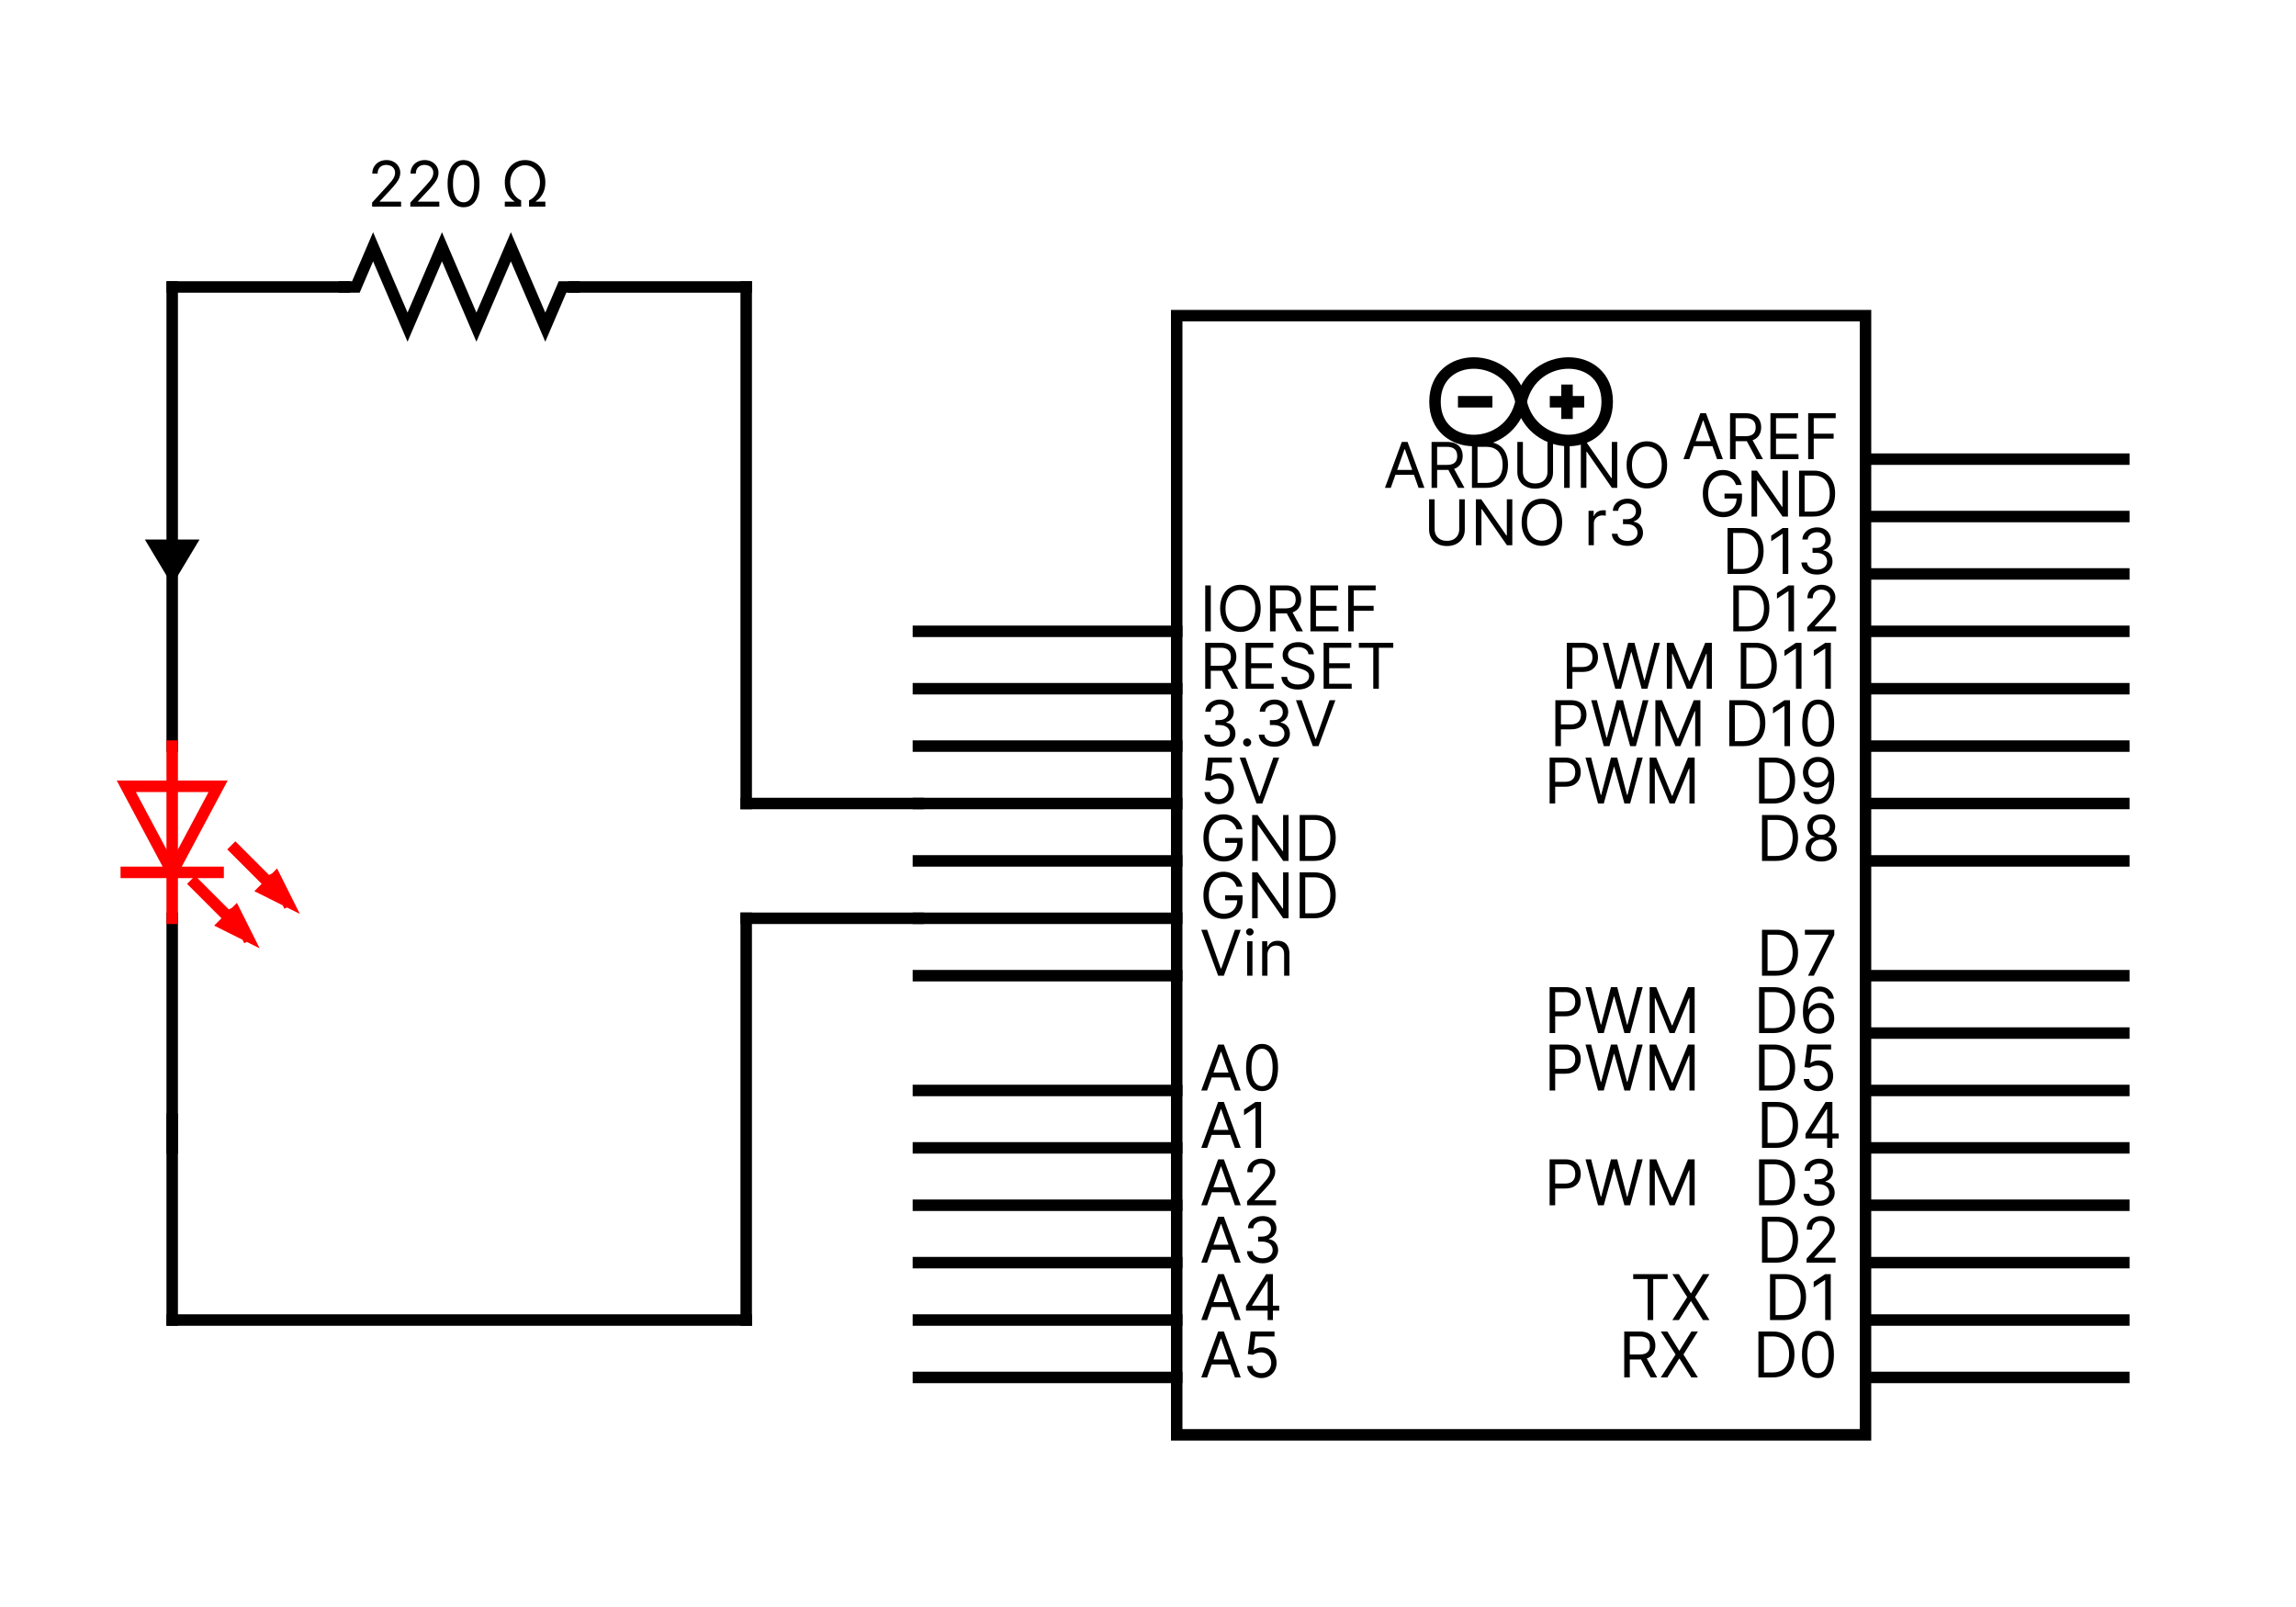 <svg width="400" height="280" viewBox="0 0 400 280" fill="none" xmlns="http://www.w3.org/2000/svg">
<g clip-path="url(#clip0_2_3)">
<path d="M30 200V195" stroke="black" stroke-width="2" stroke-linecap="square"/>
<path d="M30 95H33L30 100L27 95H30Z" fill="black" stroke="black" stroke-width="2" stroke-linecap="square"/>
<path d="M130 140H160" stroke="black" stroke-width="2" stroke-linecap="square"/>
<path d="M130 50V140" stroke="black" stroke-width="2" stroke-linecap="square"/>
<path d="M30 50V130" stroke="black" stroke-width="2" stroke-linecap="square"/>
<path d="M30 160V230" stroke="black" stroke-width="2" stroke-linecap="square"/>
<path d="M30 230H130" stroke="black" stroke-width="2" stroke-linecap="square"/>
<path d="M130 160V230" stroke="black" stroke-width="2" stroke-linecap="square"/>
<path d="M130 160H160" stroke="black" stroke-width="2" stroke-linecap="square"/>
<path d="M325 55H205V250H325V55Z" stroke="black" stroke-width="2"/>
<path d="M242.297 85H241.281L244.219 77H245.219L248.156 85H247.141L244.75 78.266H244.688L242.297 85ZM242.672 81.875H246.766V82.734H242.672V81.875ZM249.402 85V77H252.105C252.73 77 253.243 77.107 253.645 77.32C254.046 77.531 254.342 77.822 254.535 78.191C254.728 78.561 254.824 78.982 254.824 79.453C254.824 79.924 254.728 80.342 254.535 80.707C254.342 81.072 254.047 81.358 253.648 81.566C253.25 81.772 252.741 81.875 252.121 81.875H249.934V81H252.09C252.517 81 252.861 80.938 253.121 80.812C253.384 80.688 253.574 80.51 253.691 80.281C253.811 80.049 253.871 79.773 253.871 79.453C253.871 79.133 253.811 78.853 253.691 78.613C253.572 78.374 253.38 78.189 253.117 78.059C252.854 77.926 252.507 77.859 252.074 77.859H250.371V85H249.402ZM253.168 81.406L255.137 85H254.012L252.074 81.406H253.168ZM258.907 85H256.438V77H259.017C259.793 77 260.457 77.16 261.009 77.481C261.561 77.798 261.984 78.255 262.278 78.852C262.573 79.445 262.72 80.156 262.72 80.984C262.72 81.818 262.571 82.535 262.274 83.137C261.978 83.736 261.545 84.197 260.978 84.519C260.41 84.84 259.72 85 258.907 85ZM257.407 84.141H258.845C259.506 84.141 260.054 84.013 260.489 83.758C260.924 83.503 261.248 83.139 261.462 82.668C261.675 82.197 261.782 81.635 261.782 80.984C261.782 80.338 261.677 79.783 261.466 79.316C261.255 78.848 260.94 78.488 260.521 78.238C260.101 77.986 259.579 77.859 258.954 77.859H257.407V84.141ZM269.595 77H270.563V82.297C270.563 82.844 270.435 83.332 270.177 83.762C269.922 84.189 269.561 84.526 269.095 84.773C268.629 85.018 268.082 85.141 267.454 85.141C266.826 85.141 266.28 85.018 265.813 84.773C265.347 84.526 264.985 84.189 264.728 83.762C264.472 83.332 264.345 82.844 264.345 82.297V77H265.313V82.219C265.313 82.609 265.399 82.957 265.571 83.262C265.743 83.564 265.988 83.802 266.306 83.977C266.626 84.148 267.009 84.234 267.454 84.234C267.899 84.234 268.282 84.148 268.603 83.977C268.923 83.802 269.168 83.564 269.337 83.262C269.509 82.957 269.595 82.609 269.595 82.219V77ZM273.467 77V85H272.498V77H273.467ZM281.753 77V85H280.815L276.456 78.719H276.378V85H275.409V77H276.347L280.722 83.297H280.8V77H281.753ZM290.441 81C290.441 81.844 290.289 82.573 289.984 83.188C289.68 83.802 289.262 84.276 288.73 84.609C288.199 84.943 287.592 85.109 286.91 85.109C286.228 85.109 285.621 84.943 285.09 84.609C284.559 84.276 284.141 83.802 283.836 83.188C283.531 82.573 283.379 81.844 283.379 81C283.379 80.156 283.531 79.427 283.836 78.812C284.141 78.198 284.559 77.724 285.09 77.391C285.621 77.057 286.228 76.891 286.91 76.891C287.592 76.891 288.199 77.057 288.73 77.391C289.262 77.724 289.68 78.198 289.984 78.812C290.289 79.427 290.441 80.156 290.441 81ZM289.504 81C289.504 80.307 289.388 79.723 289.156 79.246C288.927 78.769 288.616 78.409 288.223 78.164C287.832 77.919 287.395 77.797 286.91 77.797C286.426 77.797 285.987 77.919 285.594 78.164C285.203 78.409 284.892 78.769 284.66 79.246C284.431 79.723 284.316 80.307 284.316 81C284.316 81.693 284.431 82.277 284.66 82.754C284.892 83.231 285.203 83.591 285.594 83.836C285.987 84.081 286.426 84.203 286.91 84.203C287.395 84.203 287.832 84.081 288.223 83.836C288.616 83.591 288.927 83.231 289.156 82.754C289.388 82.277 289.504 81.693 289.504 81Z" fill="black"/>
<path d="M254.219 87H255.188V92.297C255.188 92.844 255.059 93.332 254.801 93.762C254.546 94.189 254.185 94.526 253.719 94.773C253.253 95.018 252.706 95.141 252.078 95.141C251.451 95.141 250.904 95.018 250.438 94.773C249.971 94.526 249.609 94.189 249.352 93.762C249.096 93.332 248.969 92.844 248.969 92.297V87H249.938V92.219C249.938 92.609 250.023 92.957 250.195 93.262C250.367 93.564 250.612 93.802 250.93 93.977C251.25 94.148 251.633 94.234 252.078 94.234C252.523 94.234 252.906 94.148 253.227 93.977C253.547 93.802 253.792 93.564 253.961 93.262C254.133 92.957 254.219 92.609 254.219 92.219V87ZM263.466 87V95H262.528L258.169 88.719H258.091V95H257.122V87H258.06L262.435 93.297H262.513V87H263.466ZM272.154 91C272.154 91.844 272.002 92.573 271.697 93.188C271.393 93.802 270.975 94.276 270.443 94.609C269.912 94.943 269.305 95.109 268.623 95.109C267.941 95.109 267.334 94.943 266.803 94.609C266.271 94.276 265.854 93.802 265.549 93.188C265.244 92.573 265.092 91.844 265.092 91C265.092 90.156 265.244 89.427 265.549 88.812C265.854 88.198 266.271 87.724 266.803 87.391C267.334 87.057 267.941 86.891 268.623 86.891C269.305 86.891 269.912 87.057 270.443 87.391C270.975 87.724 271.393 88.198 271.697 88.812C272.002 89.427 272.154 90.156 272.154 91ZM271.217 91C271.217 90.307 271.101 89.723 270.869 89.246C270.64 88.769 270.329 88.409 269.936 88.164C269.545 87.919 269.107 87.797 268.623 87.797C268.139 87.797 267.7 87.919 267.307 88.164C266.916 88.409 266.605 88.769 266.373 89.246C266.144 89.723 266.029 90.307 266.029 91C266.029 91.693 266.144 92.277 266.373 92.754C266.605 93.231 266.916 93.591 267.307 93.836C267.7 94.081 268.139 94.203 268.623 94.203C269.107 94.203 269.545 94.081 269.936 93.836C270.329 93.591 270.64 93.231 270.869 92.754C271.101 92.277 271.217 91.693 271.217 91ZM276.752 95V89H277.643V89.906H277.705C277.814 89.609 278.012 89.368 278.299 89.184C278.585 88.999 278.908 88.906 279.268 88.906C279.335 88.906 279.42 88.908 279.521 88.91C279.623 88.913 279.7 88.917 279.752 88.922V89.859C279.721 89.852 279.649 89.84 279.537 89.824C279.428 89.806 279.312 89.797 279.189 89.797C278.898 89.797 278.637 89.858 278.408 89.981C278.182 90.1 278.002 90.267 277.869 90.481C277.739 90.691 277.674 90.932 277.674 91.203V95H276.752ZM283.532 95.109C283.017 95.109 282.557 95.021 282.153 94.844C281.752 94.667 281.433 94.421 281.196 94.106C280.962 93.788 280.834 93.419 280.813 93H281.798C281.819 93.258 281.907 93.481 282.063 93.668C282.22 93.853 282.424 93.996 282.677 94.098C282.929 94.199 283.209 94.25 283.517 94.25C283.86 94.25 284.165 94.19 284.431 94.07C284.696 93.951 284.905 93.784 285.056 93.57C285.207 93.357 285.282 93.109 285.282 92.828C285.282 92.534 285.209 92.275 285.063 92.051C284.918 91.824 284.704 91.647 284.423 91.519C284.142 91.392 283.798 91.328 283.392 91.328H282.751V90.469H283.392C283.709 90.469 283.988 90.412 284.228 90.297C284.47 90.182 284.659 90.021 284.794 89.812C284.932 89.604 285.001 89.359 285.001 89.078C285.001 88.807 284.941 88.572 284.821 88.371C284.701 88.171 284.532 88.014 284.313 87.902C284.097 87.79 283.842 87.734 283.548 87.734C283.272 87.734 283.011 87.785 282.767 87.887C282.524 87.986 282.326 88.13 282.173 88.32C282.019 88.508 281.936 88.734 281.923 89H280.985C281.001 88.581 281.127 88.213 281.364 87.898C281.601 87.581 281.911 87.333 282.294 87.156C282.679 86.979 283.103 86.891 283.563 86.891C284.058 86.891 284.483 86.991 284.837 87.191C285.191 87.389 285.463 87.651 285.653 87.977C285.843 88.302 285.938 88.654 285.938 89.031C285.938 89.482 285.82 89.866 285.583 90.184C285.349 90.501 285.03 90.721 284.626 90.844V90.906C285.131 90.99 285.526 91.204 285.81 91.551C286.093 91.894 286.235 92.32 286.235 92.828C286.235 93.263 286.117 93.654 285.88 94C285.646 94.344 285.325 94.615 284.919 94.812C284.513 95.01 284.05 95.109 283.532 95.109Z" fill="black"/>
<path d="M160 110H205" stroke="black" stroke-width="2" stroke-linecap="square"/>
<path d="M160 120H205" stroke="black" stroke-width="2" stroke-linecap="square"/>
<path d="M160 130H205" stroke="black" stroke-width="2" stroke-linecap="square"/>
<path d="M160 140H205" stroke="black" stroke-width="2" stroke-linecap="square"/>
<path d="M160 150H205" stroke="black" stroke-width="2" stroke-linecap="square"/>
<path d="M160 160H205" stroke="black" stroke-width="2" stroke-linecap="square"/>
<path d="M160 170H205" stroke="black" stroke-width="2" stroke-linecap="square"/>
<path d="M160 190H205" stroke="black" stroke-width="2" stroke-linecap="square"/>
<path d="M160 200H205" stroke="black" stroke-width="2" stroke-linecap="square"/>
<path d="M160 210H205" stroke="black" stroke-width="2" stroke-linecap="square"/>
<path d="M160 220H205" stroke="black" stroke-width="2" stroke-linecap="square"/>
<path d="M160 230H205" stroke="black" stroke-width="2" stroke-linecap="square"/>
<path d="M160 240H205" stroke="black" stroke-width="2" stroke-linecap="square"/>
<path d="M325 80H370" stroke="black" stroke-width="2" stroke-linecap="square"/>
<path d="M325 90H370" stroke="black" stroke-width="2" stroke-linecap="square"/>
<path d="M325 100H370" stroke="black" stroke-width="2" stroke-linecap="square"/>
<path d="M325 110H370" stroke="black" stroke-width="2" stroke-linecap="square"/>
<path d="M325 120H370" stroke="black" stroke-width="2" stroke-linecap="square"/>
<path d="M325 130H370" stroke="black" stroke-width="2" stroke-linecap="square"/>
<path d="M325 140H370" stroke="black" stroke-width="2" stroke-linecap="square"/>
<path d="M325 150H370" stroke="black" stroke-width="2" stroke-linecap="square"/>
<path d="M325 170H370" stroke="black" stroke-width="2" stroke-linecap="square"/>
<path d="M325 180H370" stroke="black" stroke-width="2" stroke-linecap="square"/>
<path d="M325 190H370" stroke="black" stroke-width="2" stroke-linecap="square"/>
<path d="M325 200H370" stroke="black" stroke-width="2" stroke-linecap="square"/>
<path d="M325 210H370" stroke="black" stroke-width="2" stroke-linecap="square"/>
<path d="M325 220H370" stroke="black" stroke-width="2" stroke-linecap="square"/>
<path d="M325 230H370" stroke="black" stroke-width="2" stroke-linecap="square"/>
<path d="M325 240H370" stroke="black" stroke-width="2" stroke-linecap="square"/>
<path d="M210.938 102V110H209.969V102H210.938ZM219.63 106C219.63 106.844 219.478 107.573 219.173 108.187C218.868 108.802 218.45 109.276 217.919 109.609C217.388 109.943 216.781 110.109 216.099 110.109C215.416 110.109 214.81 109.943 214.278 109.609C213.747 109.276 213.329 108.802 213.024 108.187C212.72 107.573 212.567 106.844 212.567 106C212.567 105.156 212.72 104.427 213.024 103.812C213.329 103.198 213.747 102.724 214.278 102.391C214.81 102.057 215.416 101.891 216.099 101.891C216.781 101.891 217.388 102.057 217.919 102.391C218.45 102.724 218.868 103.198 219.173 103.812C219.478 104.427 219.63 105.156 219.63 106ZM218.692 106C218.692 105.307 218.576 104.723 218.345 104.246C218.116 103.77 217.804 103.409 217.411 103.164C217.021 102.919 216.583 102.797 216.099 102.797C215.614 102.797 215.175 102.919 214.782 103.164C214.392 103.409 214.08 103.77 213.849 104.246C213.619 104.723 213.505 105.307 213.505 106C213.505 106.693 213.619 107.277 213.849 107.754C214.08 108.23 214.392 108.591 214.782 108.836C215.175 109.081 215.614 109.203 216.099 109.203C216.583 109.203 217.021 109.081 217.411 108.836C217.804 108.591 218.116 108.23 218.345 107.754C218.576 107.277 218.692 106.693 218.692 106ZM221.259 110V102H223.962C224.587 102 225.1 102.107 225.501 102.32C225.902 102.531 226.199 102.822 226.392 103.191C226.584 103.561 226.681 103.982 226.681 104.453C226.681 104.924 226.584 105.342 226.392 105.707C226.199 106.072 225.903 106.358 225.505 106.566C225.106 106.772 224.597 106.875 223.978 106.875H221.79V106H223.946C224.373 106 224.717 105.937 224.978 105.812C225.241 105.687 225.431 105.51 225.548 105.281C225.668 105.049 225.728 104.773 225.728 104.453C225.728 104.133 225.668 103.853 225.548 103.613C225.428 103.374 225.237 103.189 224.974 103.059C224.711 102.926 224.363 102.859 223.931 102.859H222.228V110H221.259ZM225.024 106.406L226.993 110H225.868L223.931 106.406H225.024ZM228.295 110V102H233.123V102.859H229.264V105.562H232.873V106.422H229.264V109.141H233.186V110H228.295ZM234.869 110V102H239.666V102.859H235.838V105.562H239.307V106.422H235.838V110H234.869Z" fill="black"/>
<path d="M209.969 120V112H212.672C213.297 112 213.81 112.107 214.211 112.32C214.612 112.531 214.909 112.822 215.102 113.191C215.294 113.561 215.391 113.982 215.391 114.453C215.391 114.924 215.294 115.342 215.102 115.707C214.909 116.072 214.613 116.358 214.215 116.566C213.816 116.772 213.307 116.875 212.688 116.875H210.5V116H212.656C213.083 116 213.427 115.937 213.688 115.812C213.951 115.687 214.141 115.51 214.258 115.281C214.378 115.049 214.438 114.773 214.438 114.453C214.438 114.133 214.378 113.853 214.258 113.613C214.138 113.374 213.947 113.189 213.684 113.059C213.421 112.926 213.073 112.859 212.641 112.859H210.938V120H209.969ZM213.734 116.406L215.703 120H214.578L212.641 116.406H213.734ZM217.005 120V112H221.833V112.859H217.974V115.562H221.583V116.422H217.974V119.141H221.896V120H217.005ZM227.954 114C227.907 113.604 227.717 113.297 227.384 113.078C227.05 112.859 226.642 112.75 226.157 112.75C225.803 112.75 225.493 112.807 225.228 112.922C224.965 113.036 224.759 113.194 224.61 113.395C224.465 113.595 224.392 113.823 224.392 114.078C224.392 114.292 224.442 114.475 224.544 114.629C224.648 114.78 224.781 114.906 224.942 115.008C225.104 115.107 225.273 115.189 225.45 115.254C225.627 115.316 225.79 115.367 225.938 115.406L226.751 115.625C226.959 115.68 227.191 115.755 227.446 115.852C227.704 115.948 227.95 116.079 228.185 116.246C228.422 116.41 228.617 116.621 228.771 116.879C228.924 117.137 229.001 117.453 229.001 117.828C229.001 118.26 228.888 118.651 228.661 119C228.437 119.349 228.109 119.626 227.677 119.832C227.247 120.038 226.725 120.141 226.11 120.141C225.537 120.141 225.041 120.048 224.622 119.863C224.205 119.678 223.877 119.421 223.638 119.09C223.401 118.759 223.267 118.375 223.235 117.938H224.235C224.261 118.24 224.363 118.49 224.54 118.687C224.72 118.883 224.946 119.029 225.22 119.125C225.496 119.219 225.793 119.266 226.11 119.266C226.48 119.266 226.812 119.206 227.106 119.086C227.401 118.964 227.634 118.794 227.806 118.578C227.978 118.359 228.063 118.104 228.063 117.812C228.063 117.547 227.989 117.331 227.841 117.164C227.692 116.997 227.497 116.862 227.255 116.758C227.013 116.654 226.751 116.562 226.47 116.484L225.485 116.203C224.86 116.023 224.366 115.767 224.001 115.434C223.636 115.1 223.454 114.664 223.454 114.125C223.454 113.677 223.575 113.286 223.817 112.953C224.062 112.617 224.39 112.357 224.802 112.172C225.216 111.984 225.678 111.891 226.188 111.891C226.704 111.891 227.162 111.983 227.563 112.168C227.965 112.35 228.282 112.6 228.517 112.918C228.754 113.236 228.879 113.596 228.892 114H227.954ZM230.594 120V112H235.422V112.859H231.563V115.562H235.172V116.422H231.563V119.141H235.484V120H230.594ZM236.73 112.859V112H242.73V112.859H240.215V120H239.246V112.859H236.73Z" fill="black"/>
<path d="M212.531 130.109C212.016 130.109 211.556 130.021 211.152 129.844C210.751 129.667 210.432 129.421 210.195 129.105C209.961 128.788 209.833 128.419 209.813 128H210.797C210.818 128.258 210.906 128.48 211.062 128.668C211.219 128.853 211.423 128.996 211.676 129.098C211.928 129.199 212.208 129.25 212.516 129.25C212.859 129.25 213.164 129.19 213.43 129.07C213.695 128.951 213.904 128.784 214.055 128.57C214.206 128.357 214.281 128.109 214.281 127.828C214.281 127.534 214.208 127.275 214.063 127.051C213.917 126.824 213.703 126.647 213.422 126.52C213.141 126.392 212.797 126.328 212.391 126.328H211.75V125.469H212.391C212.708 125.469 212.987 125.411 213.227 125.297C213.469 125.182 213.658 125.021 213.793 124.812C213.931 124.604 214 124.359 214 124.078C214 123.807 213.94 123.572 213.82 123.371C213.701 123.171 213.531 123.014 213.313 122.902C213.096 122.79 212.841 122.734 212.547 122.734C212.271 122.734 212.01 122.785 211.766 122.887C211.523 122.986 211.326 123.13 211.172 123.32C211.018 123.508 210.935 123.734 210.922 124H209.984C210 123.581 210.126 123.214 210.363 122.898C210.6 122.581 210.91 122.333 211.293 122.156C211.678 121.979 212.102 121.891 212.563 121.891C213.057 121.891 213.482 121.991 213.836 122.191C214.19 122.389 214.462 122.651 214.652 122.977C214.842 123.302 214.938 123.654 214.938 124.031C214.938 124.482 214.819 124.866 214.582 125.184C214.348 125.501 214.029 125.721 213.625 125.844V125.906C214.13 125.99 214.525 126.204 214.809 126.551C215.092 126.895 215.234 127.32 215.234 127.828C215.234 128.263 215.116 128.654 214.879 129C214.645 129.344 214.324 129.615 213.918 129.812C213.512 130.01 213.049 130.109 212.531 130.109ZM217.272 130.063C217.08 130.063 216.914 129.993 216.776 129.855C216.638 129.717 216.569 129.552 216.569 129.359C216.569 129.167 216.638 129.001 216.776 128.863C216.914 128.725 217.08 128.656 217.272 128.656C217.465 128.656 217.631 128.725 217.769 128.863C217.907 129.001 217.976 129.167 217.976 129.359C217.976 129.487 217.943 129.604 217.878 129.711C217.815 129.818 217.731 129.904 217.624 129.969C217.52 130.031 217.403 130.063 217.272 130.063ZM222.017 130.109C221.501 130.109 221.041 130.021 220.638 129.844C220.237 129.667 219.918 129.421 219.681 129.105C219.446 128.788 219.319 128.419 219.298 128H220.282C220.303 128.258 220.392 128.48 220.548 128.668C220.704 128.853 220.909 128.996 221.161 129.098C221.414 129.199 221.694 129.25 222.001 129.25C222.345 129.25 222.649 129.19 222.915 129.07C223.181 128.951 223.389 128.784 223.54 128.57C223.691 128.357 223.767 128.109 223.767 127.828C223.767 127.534 223.694 127.275 223.548 127.051C223.402 126.824 223.188 126.647 222.907 126.52C222.626 126.392 222.282 126.328 221.876 126.328H221.235V125.469H221.876C222.194 125.469 222.472 125.411 222.712 125.297C222.954 125.182 223.143 125.021 223.278 124.812C223.416 124.604 223.485 124.359 223.485 124.078C223.485 123.807 223.425 123.572 223.306 123.371C223.186 123.171 223.017 123.014 222.798 122.902C222.582 122.79 222.326 122.734 222.032 122.734C221.756 122.734 221.496 122.785 221.251 122.887C221.009 122.986 220.811 123.13 220.657 123.32C220.504 123.508 220.42 123.734 220.407 124H219.47C219.485 123.581 219.612 123.214 219.849 122.898C220.086 122.581 220.396 122.333 220.778 122.156C221.164 121.979 221.587 121.891 222.048 121.891C222.543 121.891 222.967 121.991 223.321 122.191C223.675 122.389 223.948 122.651 224.138 122.977C224.328 123.302 224.423 123.654 224.423 124.031C224.423 124.482 224.304 124.866 224.067 125.184C223.833 125.501 223.514 125.721 223.11 125.844V125.906C223.616 125.99 224.01 126.204 224.294 126.551C224.578 126.895 224.72 127.32 224.72 127.828C224.72 128.263 224.601 128.654 224.364 129C224.13 129.344 223.81 129.615 223.403 129.812C222.997 130.01 222.535 130.109 222.017 130.109ZM226.786 122L229.161 128.734H229.255L231.63 122H232.646L229.708 130H228.708L225.771 122H226.786Z" fill="black"/>
<path d="M212.328 140.109C211.87 140.109 211.457 140.018 211.09 139.836C210.723 139.654 210.428 139.404 210.207 139.086C209.986 138.768 209.865 138.406 209.844 138H210.781C210.818 138.362 210.982 138.661 211.273 138.898C211.568 139.133 211.919 139.25 212.328 139.25C212.656 139.25 212.948 139.173 213.203 139.02C213.461 138.866 213.663 138.655 213.809 138.387C213.957 138.116 214.031 137.81 214.031 137.469C214.031 137.12 213.954 136.809 213.801 136.535C213.65 136.259 213.441 136.042 213.176 135.883C212.91 135.724 212.607 135.643 212.266 135.641C212.021 135.638 211.77 135.676 211.512 135.754C211.254 135.829 211.042 135.927 210.875 136.047L209.969 135.937L210.453 132H214.609V132.859H211.266L210.984 135.219H211.031C211.195 135.089 211.401 134.98 211.648 134.895C211.896 134.809 212.154 134.766 212.422 134.766C212.911 134.766 213.348 134.883 213.73 135.117C214.116 135.349 214.418 135.667 214.637 136.07C214.858 136.474 214.969 136.935 214.969 137.453C214.969 137.964 214.854 138.419 214.625 138.82C214.398 139.219 214.086 139.534 213.688 139.766C213.289 139.995 212.836 140.109 212.328 140.109ZM216.989 132L219.364 138.734H219.458L221.833 132H222.849L219.911 140H218.911L215.974 132H216.989Z" fill="black"/>
<path d="M215.438 144.5C215.352 144.237 215.238 144.001 215.098 143.793C214.96 143.582 214.794 143.402 214.602 143.254C214.411 143.105 214.195 142.992 213.953 142.914C213.711 142.836 213.445 142.797 213.156 142.797C212.682 142.797 212.251 142.919 211.863 143.164C211.475 143.409 211.167 143.77 210.938 144.246C210.708 144.723 210.594 145.307 210.594 146C210.594 146.693 210.71 147.277 210.941 147.754C211.173 148.23 211.487 148.591 211.883 148.836C212.279 149.081 212.724 149.203 213.219 149.203C213.677 149.203 214.081 149.105 214.43 148.91C214.781 148.712 215.055 148.434 215.25 148.074C215.448 147.712 215.547 147.286 215.547 146.797L215.844 146.859H213.438V146H216.484V146.859C216.484 147.518 216.344 148.091 216.063 148.578C215.784 149.065 215.398 149.443 214.906 149.711C214.417 149.977 213.854 150.109 213.219 150.109C212.51 150.109 211.888 149.943 211.352 149.609C210.818 149.276 210.401 148.802 210.102 148.187C209.805 147.573 209.656 146.844 209.656 146C209.656 145.367 209.741 144.798 209.91 144.293C210.082 143.785 210.324 143.353 210.637 142.996C210.949 142.639 211.319 142.366 211.746 142.176C212.173 141.986 212.643 141.891 213.156 141.891C213.578 141.891 213.971 141.954 214.336 142.082C214.703 142.207 215.03 142.385 215.316 142.617C215.605 142.846 215.846 143.121 216.039 143.441C216.232 143.759 216.365 144.112 216.438 144.5H215.438ZM224.487 142V150H223.55L219.19 143.719H219.112V150H218.144V142H219.081L223.456 148.297H223.534V142H224.487ZM228.895 150H226.426V142H229.004C229.78 142 230.444 142.16 230.996 142.48C231.548 142.798 231.971 143.255 232.266 143.852C232.56 144.445 232.707 145.156 232.707 145.984C232.707 146.818 232.559 147.535 232.262 148.137C231.965 148.736 231.533 149.197 230.965 149.52C230.397 149.84 229.707 150 228.895 150ZM227.395 149.141H228.832C229.493 149.141 230.042 149.013 230.477 148.758C230.911 148.503 231.236 148.139 231.449 147.668C231.663 147.197 231.77 146.635 231.77 145.984C231.77 145.339 231.664 144.783 231.453 144.316C231.242 143.848 230.927 143.488 230.508 143.238C230.089 142.986 229.566 142.859 228.941 142.859H227.395V149.141Z" fill="black"/>
<path d="M215.438 154.5C215.352 154.237 215.238 154.001 215.098 153.793C214.96 153.582 214.794 153.402 214.602 153.254C214.411 153.105 214.195 152.992 213.953 152.914C213.711 152.836 213.445 152.797 213.156 152.797C212.682 152.797 212.251 152.919 211.863 153.164C211.475 153.409 211.167 153.77 210.938 154.246C210.708 154.723 210.594 155.307 210.594 156C210.594 156.693 210.71 157.277 210.941 157.754C211.173 158.23 211.487 158.591 211.883 158.836C212.279 159.081 212.724 159.203 213.219 159.203C213.677 159.203 214.081 159.105 214.43 158.91C214.781 158.712 215.055 158.434 215.25 158.074C215.448 157.712 215.547 157.286 215.547 156.797L215.844 156.859H213.438V156H216.484V156.859C216.484 157.518 216.344 158.091 216.063 158.578C215.784 159.065 215.398 159.443 214.906 159.711C214.417 159.977 213.854 160.109 213.219 160.109C212.51 160.109 211.888 159.943 211.352 159.609C210.818 159.276 210.401 158.802 210.102 158.187C209.805 157.573 209.656 156.844 209.656 156C209.656 155.367 209.741 154.798 209.91 154.293C210.082 153.785 210.324 153.353 210.637 152.996C210.949 152.639 211.319 152.366 211.746 152.176C212.173 151.986 212.643 151.891 213.156 151.891C213.578 151.891 213.971 151.954 214.336 152.082C214.703 152.207 215.03 152.385 215.316 152.617C215.605 152.846 215.846 153.121 216.039 153.441C216.232 153.759 216.365 154.112 216.438 154.5H215.438ZM224.487 152V160H223.55L219.19 153.719H219.112V160H218.144V152H219.081L223.456 158.297H223.534V152H224.487ZM228.895 160H226.426V152H229.004C229.78 152 230.444 152.16 230.996 152.48C231.548 152.798 231.971 153.255 232.266 153.852C232.56 154.445 232.707 155.156 232.707 155.984C232.707 156.818 232.559 157.535 232.262 158.137C231.965 158.736 231.533 159.197 230.965 159.52C230.397 159.84 229.707 160 228.895 160ZM227.395 159.141H228.832C229.493 159.141 230.042 159.013 230.477 158.758C230.911 158.503 231.236 158.139 231.449 157.668C231.663 157.197 231.77 156.635 231.77 155.984C231.77 155.339 231.664 154.783 231.453 154.316C231.242 153.848 230.927 153.488 230.508 153.238C230.089 152.986 229.566 152.859 228.941 152.859H227.395V159.141Z" fill="black"/>
<path d="M210.297 162L212.672 168.734H212.766L215.141 162H216.156L213.219 170H212.219L209.281 162H210.297ZM217.277 170V164H218.199V170H217.277ZM217.746 163C217.566 163 217.411 162.939 217.281 162.816C217.154 162.694 217.09 162.547 217.09 162.375C217.09 162.203 217.154 162.056 217.281 161.934C217.411 161.811 217.566 161.75 217.746 161.75C217.926 161.75 218.079 161.811 218.207 161.934C218.337 162.056 218.402 162.203 218.402 162.375C218.402 162.547 218.337 162.694 218.207 162.816C218.079 162.939 217.926 163 217.746 163ZM220.81 166.391V170H219.888V164H220.778V164.937H220.856C220.997 164.633 221.211 164.388 221.497 164.203C221.784 164.016 222.153 163.922 222.606 163.922C223.013 163.922 223.368 164.005 223.673 164.172C223.978 164.336 224.215 164.586 224.384 164.922C224.553 165.255 224.638 165.677 224.638 166.188V170H223.716V166.25C223.716 165.779 223.593 165.411 223.349 165.148C223.104 164.883 222.768 164.75 222.341 164.75C222.047 164.75 221.784 164.814 221.552 164.941C221.323 165.069 221.142 165.255 221.009 165.5C220.876 165.745 220.81 166.042 220.81 166.391Z" fill="black"/>
<path d="M210.297 190H209.281L212.219 182H213.219L216.156 190H215.141L212.75 183.266H212.688L210.297 190ZM210.672 186.875H214.766V187.734H210.672V186.875ZM219.871 190.109C219.283 190.109 218.781 189.949 218.367 189.629C217.953 189.306 217.637 188.839 217.418 188.227C217.199 187.612 217.09 186.87 217.09 186C217.09 185.135 217.199 184.397 217.418 183.785C217.639 183.171 217.957 182.702 218.371 182.379C218.788 182.053 219.288 181.891 219.871 181.891C220.454 181.891 220.953 182.053 221.367 182.379C221.784 182.702 222.102 183.171 222.32 183.785C222.542 184.397 222.652 185.135 222.652 186C222.652 186.87 222.543 187.612 222.324 188.227C222.105 188.839 221.789 189.306 221.375 189.629C220.961 189.949 220.46 190.109 219.871 190.109ZM219.871 189.25C220.454 189.25 220.908 188.969 221.23 188.406C221.553 187.844 221.715 187.042 221.715 186C221.715 185.307 221.641 184.717 221.492 184.23C221.346 183.743 221.135 183.372 220.859 183.117C220.586 182.862 220.257 182.734 219.871 182.734C219.293 182.734 218.841 183.02 218.516 183.59C218.19 184.158 218.027 184.961 218.027 186C218.027 186.693 218.1 187.281 218.246 187.766C218.392 188.25 218.602 188.618 218.875 188.871C219.151 189.124 219.483 189.25 219.871 189.25Z" fill="black"/>
<path d="M210.297 200H209.281L212.219 192H213.219L216.156 200H215.141L212.75 193.266H212.688L210.297 200ZM210.672 196.875H214.766V197.734H210.672V196.875ZM219.698 192V200H218.729V193.016H218.683L216.729 194.312V193.328L218.729 192H219.698Z" fill="black"/>
<path d="M210.297 210H209.281L212.219 202H213.219L216.156 210H215.141L212.75 203.266H212.688L210.297 210ZM210.672 206.875H214.766V207.734H210.672V206.875ZM217.262 210V209.297L219.902 206.406C220.212 206.068 220.467 205.773 220.668 205.523C220.868 205.271 221.017 205.034 221.113 204.812C221.212 204.589 221.262 204.354 221.262 204.109C221.262 203.828 221.194 203.585 221.059 203.379C220.926 203.173 220.743 203.014 220.512 202.902C220.28 202.79 220.02 202.734 219.73 202.734C219.423 202.734 219.155 202.798 218.926 202.926C218.699 203.051 218.523 203.227 218.398 203.453C218.276 203.68 218.215 203.945 218.215 204.25H217.293C217.293 203.781 217.401 203.37 217.617 203.016C217.833 202.661 218.128 202.385 218.5 202.187C218.875 201.99 219.296 201.891 219.762 201.891C220.23 201.891 220.646 201.99 221.008 202.187C221.37 202.385 221.654 202.652 221.859 202.988C222.065 203.324 222.168 203.698 222.168 204.109C222.168 204.404 222.115 204.691 222.008 204.973C221.904 205.251 221.721 205.562 221.461 205.906C221.203 206.247 220.845 206.664 220.387 207.156L218.59 209.078V209.141H222.309V210H217.262Z" fill="black"/>
<path d="M210.297 220H209.281L212.219 212H213.219L216.156 220H215.141L212.75 213.266H212.688L210.297 220ZM210.672 216.875H214.766V217.734H210.672V216.875ZM219.965 220.109C219.449 220.109 218.99 220.021 218.586 219.844C218.185 219.667 217.866 219.421 217.629 219.105C217.395 218.788 217.267 218.419 217.246 218H218.23C218.251 218.258 218.34 218.48 218.496 218.668C218.652 218.853 218.857 218.996 219.109 219.098C219.362 219.199 219.642 219.25 219.949 219.25C220.293 219.25 220.598 219.19 220.863 219.07C221.129 218.951 221.337 218.784 221.488 218.57C221.639 218.357 221.715 218.109 221.715 217.828C221.715 217.534 221.642 217.275 221.496 217.051C221.35 216.824 221.137 216.647 220.855 216.52C220.574 216.392 220.23 216.328 219.824 216.328H219.184V215.469H219.824C220.142 215.469 220.421 215.411 220.66 215.297C220.902 215.182 221.091 215.021 221.227 214.812C221.365 214.604 221.434 214.359 221.434 214.078C221.434 213.807 221.374 213.572 221.254 213.371C221.134 213.171 220.965 213.014 220.746 212.902C220.53 212.79 220.275 212.734 219.98 212.734C219.704 212.734 219.444 212.785 219.199 212.887C218.957 212.986 218.759 213.13 218.605 213.32C218.452 213.508 218.368 213.734 218.355 214H217.418C217.434 213.581 217.56 213.214 217.797 212.898C218.034 212.581 218.344 212.333 218.727 212.156C219.112 211.979 219.535 211.891 219.996 211.891C220.491 211.891 220.915 211.991 221.27 212.191C221.624 212.389 221.896 212.651 222.086 212.977C222.276 213.302 222.371 213.654 222.371 214.031C222.371 214.482 222.253 214.866 222.016 215.184C221.781 215.501 221.462 215.721 221.059 215.844V215.906C221.564 215.99 221.958 216.204 222.242 216.551C222.526 216.895 222.668 217.32 222.668 217.828C222.668 218.263 222.549 218.654 222.313 219C222.078 219.344 221.758 219.615 221.352 219.812C220.945 220.01 220.483 220.109 219.965 220.109Z" fill="black"/>
<path d="M210.297 230H209.281L212.219 222H213.219L216.156 230H215.141L212.75 223.266H212.688L210.297 230ZM210.672 226.875H214.766V227.734H210.672V226.875ZM217.074 228.359V227.562L220.59 222H221.168V223.234H220.777L218.121 227.437V227.5H222.855V228.359H217.074ZM220.84 230V228.117V227.746V222H221.762V230H220.84Z" fill="black"/>
<path d="M210.297 240H209.281L212.219 232H213.219L216.156 240H215.141L212.75 233.266H212.688L210.297 240ZM210.672 236.875H214.766V237.734H210.672V236.875ZM219.762 240.109C219.303 240.109 218.891 240.018 218.523 239.836C218.156 239.654 217.862 239.404 217.641 239.086C217.419 238.768 217.298 238.406 217.277 238H218.215C218.251 238.362 218.415 238.661 218.707 238.898C219.001 239.133 219.353 239.25 219.762 239.25C220.09 239.25 220.382 239.173 220.637 239.02C220.895 238.866 221.096 238.655 221.242 238.387C221.391 238.116 221.465 237.81 221.465 237.469C221.465 237.12 221.388 236.809 221.234 236.535C221.083 236.259 220.875 236.042 220.609 235.883C220.344 235.724 220.04 235.643 219.699 235.641C219.454 235.638 219.203 235.676 218.945 235.754C218.688 235.829 218.475 235.927 218.309 236.047L217.402 235.937L217.887 232H222.043V232.859H218.699L218.418 235.219H218.465C218.629 235.089 218.835 234.98 219.082 234.895C219.329 234.809 219.587 234.766 219.855 234.766C220.345 234.766 220.781 234.883 221.164 235.117C221.549 235.349 221.852 235.667 222.07 236.07C222.292 236.474 222.402 236.935 222.402 237.453C222.402 237.964 222.288 238.419 222.059 238.82C221.832 239.219 221.52 239.534 221.121 239.766C220.723 239.995 220.27 240.109 219.762 240.109Z" fill="black"/>
<path d="M294.297 80H293.281L296.219 72H297.219L300.156 80H299.141L296.75 73.266H296.688L294.297 80ZM294.672 76.875H298.766V77.734H294.672V76.875ZM301.402 80V72H304.105C304.73 72 305.243 72.107 305.645 72.32C306.046 72.531 306.342 72.822 306.535 73.191C306.728 73.561 306.824 73.982 306.824 74.453C306.824 74.924 306.728 75.342 306.535 75.707C306.342 76.072 306.047 76.358 305.648 76.566C305.25 76.772 304.741 76.875 304.121 76.875H301.934V76H304.09C304.517 76 304.861 75.938 305.121 75.812C305.384 75.688 305.574 75.51 305.691 75.281C305.811 75.049 305.871 74.773 305.871 74.453C305.871 74.133 305.811 73.853 305.691 73.613C305.572 73.374 305.38 73.189 305.117 73.059C304.854 72.926 304.507 72.859 304.074 72.859H302.371V80H301.402ZM305.168 76.406L307.137 80H306.012L304.074 76.406H305.168ZM308.438 80V72H313.267V72.859H309.407V75.562H313.017V76.422H309.407V79.141H313.329V80H308.438ZM315.013 80V72H319.81V72.859H315.981V75.562H319.45V76.422H315.981V80H315.013Z" fill="black"/>
<path d="M302.438 84.5C302.352 84.237 302.238 84.001 302.098 83.793C301.96 83.582 301.794 83.402 301.602 83.254C301.411 83.106 301.195 82.992 300.953 82.914C300.711 82.836 300.445 82.797 300.156 82.797C299.682 82.797 299.251 82.919 298.863 83.164C298.475 83.409 298.167 83.769 297.938 84.246C297.708 84.723 297.594 85.307 297.594 86C297.594 86.693 297.71 87.277 297.941 87.754C298.173 88.231 298.487 88.591 298.883 88.836C299.279 89.081 299.724 89.203 300.219 89.203C300.677 89.203 301.081 89.106 301.43 88.91C301.781 88.712 302.055 88.434 302.25 88.074C302.448 87.712 302.547 87.287 302.547 86.797L302.844 86.859H300.438V86H303.484V86.859C303.484 87.518 303.344 88.091 303.063 88.578C302.784 89.065 302.398 89.443 301.906 89.711C301.417 89.977 300.854 90.109 300.219 90.109C299.51 90.109 298.888 89.943 298.352 89.609C297.818 89.276 297.401 88.802 297.102 88.188C296.805 87.573 296.656 86.844 296.656 86C296.656 85.367 296.741 84.798 296.91 84.293C297.082 83.785 297.324 83.353 297.637 82.996C297.949 82.639 298.319 82.366 298.746 82.176C299.173 81.986 299.643 81.891 300.156 81.891C300.578 81.891 300.971 81.954 301.336 82.082C301.703 82.207 302.03 82.385 302.316 82.617C302.605 82.846 302.846 83.121 303.039 83.441C303.232 83.759 303.365 84.112 303.438 84.5H302.438ZM311.487 82V90H310.55L306.19 83.719H306.112V90H305.144V82H306.081L310.456 88.297H310.534V82H311.487ZM315.895 90H313.426V82H316.004C316.78 82 317.444 82.16 317.996 82.481C318.548 82.798 318.971 83.255 319.266 83.852C319.56 84.445 319.707 85.156 319.707 85.984C319.707 86.818 319.559 87.535 319.262 88.137C318.965 88.736 318.533 89.197 317.965 89.519C317.397 89.84 316.707 90 315.895 90ZM314.395 89.141H315.832C316.493 89.141 317.042 89.013 317.477 88.758C317.911 88.503 318.236 88.139 318.449 87.668C318.663 87.197 318.77 86.635 318.77 85.984C318.77 85.338 318.664 84.783 318.453 84.316C318.242 83.848 317.927 83.488 317.508 83.238C317.089 82.986 316.566 82.859 315.941 82.859H314.395V89.141Z" fill="black"/>
<path d="M303.438 100H300.969V92H303.547C304.323 92 304.987 92.16 305.539 92.481C306.091 92.798 306.514 93.255 306.809 93.852C307.103 94.445 307.25 95.156 307.25 95.984C307.25 96.818 307.102 97.535 306.805 98.137C306.508 98.736 306.076 99.197 305.508 99.519C304.94 99.84 304.25 100 303.438 100ZM301.938 99.141H303.375C304.036 99.141 304.585 99.013 305.02 98.758C305.454 98.503 305.779 98.139 305.992 97.668C306.206 97.197 306.312 96.635 306.312 95.984C306.312 95.338 306.207 94.783 305.996 94.316C305.785 93.848 305.47 93.488 305.051 93.238C304.632 92.986 304.109 92.859 303.484 92.859H301.938V99.141ZM311.547 92V100H310.578V93.016H310.531L308.578 94.312V93.328L310.578 92H311.547ZM316.551 100.109C316.035 100.109 315.576 100.021 315.172 99.844C314.771 99.667 314.452 99.421 314.215 99.106C313.98 98.788 313.853 98.419 313.832 98H314.816C314.837 98.258 314.926 98.481 315.082 98.668C315.238 98.853 315.443 98.996 315.695 99.098C315.948 99.199 316.228 99.25 316.535 99.25C316.879 99.25 317.184 99.19 317.449 99.07C317.715 98.951 317.923 98.784 318.074 98.57C318.225 98.357 318.301 98.109 318.301 97.828C318.301 97.534 318.228 97.275 318.082 97.051C317.936 96.824 317.723 96.647 317.441 96.519C317.16 96.392 316.816 96.328 316.41 96.328H315.77V95.469H316.41C316.728 95.469 317.007 95.412 317.246 95.297C317.488 95.182 317.677 95.021 317.813 94.812C317.951 94.604 318.02 94.359 318.02 94.078C318.02 93.807 317.96 93.572 317.84 93.371C317.72 93.171 317.551 93.014 317.332 92.902C317.116 92.79 316.861 92.734 316.566 92.734C316.29 92.734 316.03 92.785 315.785 92.887C315.543 92.986 315.345 93.13 315.191 93.32C315.038 93.508 314.954 93.734 314.941 94H314.004C314.02 93.581 314.146 93.213 314.383 92.898C314.62 92.581 314.93 92.333 315.313 92.156C315.698 91.979 316.121 91.891 316.582 91.891C317.077 91.891 317.501 91.991 317.855 92.191C318.21 92.389 318.482 92.651 318.672 92.977C318.862 93.302 318.957 93.654 318.957 94.031C318.957 94.482 318.839 94.866 318.602 95.184C318.367 95.501 318.048 95.721 317.645 95.844V95.906C318.15 95.99 318.544 96.204 318.828 96.551C319.112 96.894 319.254 97.32 319.254 97.828C319.254 98.263 319.135 98.654 318.898 99C318.664 99.344 318.344 99.615 317.938 99.812C317.531 100.01 317.069 100.109 316.551 100.109Z" fill="black"/>
<path d="M304.438 110H301.969V102H304.547C305.323 102 305.987 102.16 306.539 102.48C307.091 102.798 307.514 103.255 307.809 103.852C308.103 104.445 308.25 105.156 308.25 105.984C308.25 106.818 308.102 107.535 307.805 108.137C307.508 108.736 307.076 109.197 306.508 109.52C305.94 109.84 305.25 110 304.438 110ZM302.938 109.141H304.375C305.036 109.141 305.585 109.013 306.02 108.758C306.454 108.503 306.779 108.139 306.992 107.668C307.206 107.197 307.312 106.635 307.312 105.984C307.312 105.339 307.207 104.783 306.996 104.316C306.785 103.848 306.47 103.488 306.051 103.238C305.632 102.986 305.109 102.859 304.484 102.859H302.938V109.141ZM312.547 102V110H311.578V103.016H311.531L309.578 104.312V103.328L311.578 102H312.547ZM314.848 110V109.297L317.488 106.406C317.798 106.068 318.053 105.773 318.254 105.523C318.454 105.271 318.603 105.034 318.699 104.812C318.798 104.589 318.848 104.354 318.848 104.109C318.848 103.828 318.78 103.585 318.645 103.379C318.512 103.173 318.329 103.014 318.098 102.902C317.866 102.79 317.605 102.734 317.316 102.734C317.009 102.734 316.741 102.798 316.512 102.926C316.285 103.051 316.109 103.227 315.984 103.453C315.862 103.68 315.801 103.945 315.801 104.25H314.879C314.879 103.781 314.987 103.37 315.203 103.016C315.419 102.661 315.714 102.385 316.086 102.187C316.461 101.99 316.882 101.891 317.348 101.891C317.816 101.891 318.232 101.99 318.594 102.187C318.956 102.385 319.24 102.652 319.445 102.988C319.651 103.324 319.754 103.698 319.754 104.109C319.754 104.404 319.701 104.691 319.594 104.973C319.49 105.251 319.307 105.562 319.047 105.906C318.789 106.247 318.431 106.664 317.973 107.156L316.176 109.078V109.141H319.895V110H314.848Z" fill="black"/>
<path d="M272.969 120V112H275.672C276.299 112 276.813 112.113 277.211 112.34C277.612 112.564 277.909 112.867 278.102 113.25C278.294 113.633 278.391 114.06 278.391 114.531C278.391 115.003 278.294 115.431 278.102 115.816C277.911 116.202 277.617 116.509 277.219 116.738C276.82 116.965 276.31 117.078 275.688 117.078H273.75V116.219H275.656C276.086 116.219 276.431 116.145 276.691 115.996C276.952 115.848 277.141 115.647 277.258 115.395C277.378 115.139 277.438 114.852 277.438 114.531C277.438 114.211 277.378 113.924 277.258 113.672C277.141 113.419 276.951 113.221 276.688 113.078C276.424 112.932 276.076 112.859 275.641 112.859H273.938V120H272.969ZM281.404 120L279.217 112H280.201L281.873 118.516H281.951L283.654 112H284.748L286.451 118.516H286.529L288.201 112H289.186L286.998 120H285.998L284.232 113.625H284.17L282.404 120H281.404ZM290.393 112H291.549L294.268 118.641H294.361L297.08 112H298.236V120H297.33V113.922H297.252L294.752 120H293.877L291.377 113.922H291.299V120H290.393V112ZM305.741 120H303.272V112H305.851C306.627 112 307.291 112.16 307.843 112.48C308.395 112.798 308.818 113.255 309.112 113.852C309.407 114.445 309.554 115.156 309.554 115.984C309.554 116.818 309.405 117.535 309.108 118.137C308.812 118.736 308.379 119.197 307.812 119.52C307.244 119.84 306.554 120 305.741 120ZM304.241 119.141H305.679C306.34 119.141 306.888 119.013 307.323 118.758C307.758 118.503 308.082 118.139 308.296 117.668C308.509 117.197 308.616 116.635 308.616 115.984C308.616 115.339 308.511 114.783 308.3 114.316C308.089 113.848 307.774 113.488 307.354 113.238C306.935 112.986 306.413 112.859 305.788 112.859H304.241V119.141ZM313.851 112V120H312.882V113.016H312.835L310.882 114.312V113.328L312.882 112H313.851ZM318.964 112V120H317.995V113.016H317.948L315.995 114.312V113.328L317.995 112H318.964Z" fill="black"/>
<path d="M270.969 130V122H273.672C274.299 122 274.813 122.113 275.211 122.34C275.612 122.564 275.909 122.867 276.102 123.25C276.294 123.633 276.391 124.06 276.391 124.531C276.391 125.003 276.294 125.431 276.102 125.816C275.911 126.202 275.617 126.509 275.219 126.738C274.82 126.965 274.31 127.078 273.688 127.078H271.75V126.219H273.656C274.086 126.219 274.431 126.145 274.691 125.996C274.952 125.848 275.141 125.647 275.258 125.395C275.378 125.139 275.438 124.852 275.438 124.531C275.438 124.211 275.378 123.924 275.258 123.672C275.141 123.419 274.951 123.221 274.688 123.078C274.424 122.932 274.076 122.859 273.641 122.859H271.938V130H270.969ZM279.404 130L277.217 122H278.201L279.873 128.516H279.951L281.654 122H282.748L284.451 128.516H284.529L286.201 122H287.186L284.998 130H283.998L282.232 123.625H282.17L280.404 130H279.404ZM288.393 122H289.549L292.268 128.641H292.361L295.08 122H296.236V130H295.33V123.922H295.252L292.752 130H291.877L289.377 123.922H289.299V130H288.393V122ZM303.741 130H301.272V122H303.851C304.627 122 305.291 122.16 305.843 122.48C306.395 122.798 306.818 123.255 307.112 123.852C307.407 124.445 307.554 125.156 307.554 125.984C307.554 126.818 307.405 127.535 307.108 128.137C306.812 128.736 306.379 129.197 305.812 129.52C305.244 129.84 304.554 130 303.741 130ZM302.241 129.141H303.679C304.34 129.141 304.888 129.013 305.323 128.758C305.758 128.503 306.082 128.139 306.296 127.668C306.509 127.197 306.616 126.635 306.616 125.984C306.616 125.339 306.511 124.783 306.3 124.316C306.089 123.848 305.774 123.488 305.354 123.238C304.935 122.986 304.413 122.859 303.788 122.859H302.241V129.141ZM311.851 122V130H310.882V123.016H310.835L308.882 124.312V123.328L310.882 122H311.851ZM316.761 130.109C316.172 130.109 315.671 129.949 315.257 129.629C314.843 129.306 314.526 128.839 314.308 128.227C314.089 127.612 313.979 126.87 313.979 126C313.979 125.135 314.089 124.397 314.308 123.785C314.529 123.171 314.847 122.702 315.261 122.379C315.677 122.053 316.177 121.891 316.761 121.891C317.344 121.891 317.843 122.053 318.257 122.379C318.674 122.702 318.991 123.171 319.21 123.785C319.431 124.397 319.542 125.135 319.542 126C319.542 126.87 319.433 127.612 319.214 128.227C318.995 128.839 318.679 129.306 318.265 129.629C317.851 129.949 317.349 130.109 316.761 130.109ZM316.761 129.25C317.344 129.25 317.797 128.969 318.12 128.406C318.443 127.844 318.604 127.042 318.604 126C318.604 125.307 318.53 124.717 318.382 124.23C318.236 123.743 318.025 123.372 317.749 123.117C317.476 122.862 317.146 122.734 316.761 122.734C316.183 122.734 315.731 123.02 315.405 123.59C315.08 124.158 314.917 124.961 314.917 126C314.917 126.693 314.99 127.281 315.136 127.766C315.282 128.25 315.491 128.618 315.765 128.871C316.041 129.124 316.373 129.25 316.761 129.25Z" fill="black"/>
<path d="M269.969 140V132H272.672C273.299 132 273.813 132.113 274.211 132.34C274.612 132.564 274.909 132.867 275.102 133.25C275.294 133.633 275.391 134.06 275.391 134.531C275.391 135.003 275.294 135.431 275.102 135.816C274.911 136.202 274.617 136.509 274.219 136.738C273.82 136.965 273.31 137.078 272.688 137.078H270.75V136.219H272.656C273.086 136.219 273.431 136.145 273.691 135.996C273.952 135.848 274.141 135.647 274.258 135.395C274.378 135.139 274.438 134.852 274.438 134.531C274.438 134.211 274.378 133.924 274.258 133.672C274.141 133.419 273.951 133.221 273.688 133.078C273.424 132.932 273.076 132.859 272.641 132.859H270.938V140H269.969ZM278.404 140L276.217 132H277.201L278.873 138.516H278.951L280.654 132H281.748L283.451 138.516H283.529L285.201 132H286.186L283.998 140H282.998L281.232 133.625H281.17L279.404 140H278.404ZM287.393 132H288.549L291.268 138.641H291.361L294.08 132H295.236V140H294.33V133.922H294.252L291.752 140H290.877L288.377 133.922H288.299V140H287.393V132ZM308.929 140H306.46V132H309.038C309.814 132 310.478 132.16 311.03 132.48C311.582 132.798 312.006 133.255 312.3 133.852C312.594 134.445 312.741 135.156 312.741 135.984C312.741 136.818 312.593 137.535 312.296 138.137C311.999 138.736 311.567 139.197 310.999 139.52C310.431 139.84 309.741 140 308.929 140ZM307.429 139.141H308.866C309.528 139.141 310.076 139.013 310.511 138.758C310.946 138.503 311.27 138.139 311.483 137.668C311.697 137.197 311.804 136.635 311.804 135.984C311.804 135.339 311.698 134.783 311.487 134.316C311.276 133.848 310.961 133.488 310.542 133.238C310.123 132.986 309.601 132.859 308.976 132.859H307.429V139.141ZM316.772 131.891C317.101 131.893 317.429 131.956 317.757 132.078C318.085 132.201 318.384 132.404 318.655 132.687C318.926 132.969 319.144 133.353 319.308 133.84C319.472 134.327 319.554 134.937 319.554 135.672C319.554 136.383 319.486 137.014 319.351 137.566C319.218 138.116 319.025 138.579 318.772 138.957C318.522 139.335 318.218 139.621 317.858 139.816C317.502 140.012 317.098 140.109 316.647 140.109C316.2 140.109 315.8 140.021 315.448 139.844C315.099 139.664 314.813 139.415 314.589 139.098C314.368 138.777 314.226 138.406 314.163 137.984H315.116C315.202 138.352 315.373 138.655 315.628 138.895C315.886 139.132 316.226 139.25 316.647 139.25C317.265 139.25 317.752 138.98 318.108 138.441C318.468 137.902 318.647 137.141 318.647 136.156H318.585C318.439 136.375 318.266 136.564 318.065 136.723C317.865 136.882 317.642 137.004 317.397 137.09C317.153 137.176 316.892 137.219 316.616 137.219C316.158 137.219 315.737 137.105 315.354 136.879C314.974 136.65 314.67 136.336 314.44 135.937C314.214 135.536 314.101 135.078 314.101 134.562C314.101 134.073 314.21 133.625 314.429 133.219C314.65 132.81 314.96 132.484 315.358 132.242C315.759 132 316.231 131.883 316.772 131.891ZM316.772 132.75C316.444 132.75 316.149 132.832 315.886 132.996C315.625 133.158 315.418 133.376 315.265 133.652C315.114 133.926 315.038 134.229 315.038 134.562C315.038 134.896 315.111 135.199 315.257 135.473C315.405 135.743 315.607 135.96 315.862 136.121C316.12 136.28 316.413 136.359 316.741 136.359C316.989 136.359 317.219 136.311 317.433 136.215C317.646 136.116 317.832 135.982 317.991 135.812C318.153 135.641 318.279 135.447 318.37 135.23C318.461 135.012 318.507 134.784 318.507 134.547C318.507 134.234 318.431 133.941 318.28 133.668C318.132 133.395 317.926 133.173 317.663 133.004C317.403 132.835 317.106 132.75 316.772 132.75Z" fill="black"/>
<path d="M309.438 150H306.969V142H309.547C310.323 142 310.987 142.16 311.539 142.48C312.091 142.798 312.514 143.255 312.809 143.852C313.103 144.445 313.25 145.156 313.25 145.984C313.25 146.818 313.102 147.535 312.805 148.137C312.508 148.736 312.076 149.197 311.508 149.52C310.94 149.84 310.25 150 309.438 150ZM307.938 149.141H309.375C310.036 149.141 310.585 149.013 311.02 148.758C311.454 148.503 311.779 148.139 311.992 147.668C312.206 147.197 312.312 146.635 312.312 145.984C312.312 145.339 312.207 144.783 311.996 144.316C311.785 143.848 311.47 143.488 311.051 143.238C310.632 142.986 310.109 142.859 309.484 142.859H307.938V149.141ZM317.297 150.109C316.76 150.109 316.286 150.014 315.875 149.824C315.466 149.632 315.147 149.367 314.918 149.031C314.689 148.693 314.576 148.307 314.578 147.875C314.576 147.536 314.642 147.224 314.777 146.937C314.913 146.648 315.098 146.408 315.332 146.215C315.569 146.02 315.833 145.896 316.125 145.844V145.797C315.742 145.698 315.438 145.483 315.211 145.152C314.984 144.819 314.872 144.44 314.875 144.016C314.872 143.609 314.975 143.246 315.184 142.926C315.392 142.605 315.678 142.353 316.043 142.168C316.41 141.983 316.828 141.891 317.297 141.891C317.76 141.891 318.174 141.983 318.539 142.168C318.904 142.353 319.19 142.605 319.398 142.926C319.609 143.246 319.716 143.609 319.719 144.016C319.716 144.44 319.6 144.819 319.371 145.152C319.145 145.483 318.844 145.698 318.469 145.797V145.844C318.758 145.896 319.018 146.02 319.25 146.215C319.482 146.408 319.667 146.648 319.805 146.937C319.943 147.224 320.013 147.536 320.016 147.875C320.013 148.307 319.896 148.693 319.664 149.031C319.435 149.367 319.116 149.632 318.707 149.824C318.301 150.014 317.831 150.109 317.297 150.109ZM317.297 149.25C317.659 149.25 317.971 149.191 318.234 149.074C318.497 148.957 318.701 148.792 318.844 148.578C318.987 148.365 319.06 148.115 319.062 147.828C319.06 147.526 318.982 147.259 318.828 147.027C318.674 146.796 318.465 146.613 318.199 146.48C317.936 146.348 317.635 146.281 317.297 146.281C316.956 146.281 316.651 146.348 316.383 146.48C316.117 146.613 315.908 146.796 315.754 147.027C315.603 147.259 315.529 147.526 315.531 147.828C315.529 148.115 315.598 148.365 315.738 148.578C315.882 148.792 316.086 148.957 316.352 149.074C316.617 149.191 316.932 149.25 317.297 149.25ZM317.297 145.453C317.583 145.453 317.837 145.396 318.059 145.281C318.283 145.167 318.458 145.007 318.586 144.801C318.714 144.595 318.779 144.354 318.781 144.078C318.779 143.807 318.715 143.572 318.59 143.371C318.465 143.168 318.292 143.012 318.07 142.902C317.849 142.79 317.591 142.734 317.297 142.734C316.997 142.734 316.736 142.79 316.512 142.902C316.288 143.012 316.115 143.168 315.992 143.371C315.87 143.572 315.81 143.807 315.812 144.078C315.81 144.354 315.871 144.595 315.996 144.801C316.124 145.007 316.299 145.167 316.523 145.281C316.747 145.396 317.005 145.453 317.297 145.453Z" fill="black"/>
<path d="M309.438 170H306.969V162H309.547C310.323 162 310.987 162.16 311.539 162.48C312.091 162.798 312.514 163.255 312.809 163.852C313.103 164.445 313.25 165.156 313.25 165.984C313.25 166.818 313.102 167.535 312.805 168.137C312.508 168.736 312.076 169.197 311.508 169.52C310.94 169.84 310.25 170 309.438 170ZM307.938 169.141H309.375C310.036 169.141 310.585 169.013 311.02 168.758C311.454 168.503 311.779 168.139 311.992 167.668C312.206 167.197 312.312 166.635 312.312 165.984C312.312 165.339 312.207 164.783 311.996 164.316C311.785 163.848 311.47 163.488 311.051 163.238C310.632 162.986 310.109 162.859 309.484 162.859H307.938V169.141ZM314.984 170L318.563 162.922V162.859H314.438V162H319.563V162.906L316 170H314.984Z" fill="black"/>
<path d="M269.969 180V172H272.672C273.299 172 273.813 172.113 274.211 172.34C274.612 172.564 274.909 172.867 275.102 173.25C275.294 173.633 275.391 174.06 275.391 174.531C275.391 175.003 275.294 175.431 275.102 175.816C274.911 176.202 274.617 176.509 274.219 176.738C273.82 176.965 273.31 177.078 272.688 177.078H270.75V176.219H272.656C273.086 176.219 273.431 176.145 273.691 175.996C273.952 175.848 274.141 175.647 274.258 175.395C274.378 175.139 274.438 174.852 274.438 174.531C274.438 174.211 274.378 173.924 274.258 173.672C274.141 173.419 273.951 173.221 273.688 173.078C273.424 172.932 273.076 172.859 272.641 172.859H270.938V180H269.969ZM278.404 180L276.217 172H277.201L278.873 178.516H278.951L280.654 172H281.748L283.451 178.516H283.529L285.201 172H286.186L283.998 180H282.998L281.232 173.625H281.17L279.404 180H278.404ZM287.393 172H288.549L291.268 178.641H291.361L294.08 172H295.236V180H294.33V173.922H294.252L291.752 180H290.877L288.377 173.922H288.299V180H287.393V172ZM308.929 180H306.46V172H309.038C309.814 172 310.478 172.16 311.03 172.48C311.582 172.798 312.006 173.255 312.3 173.852C312.594 174.445 312.741 175.156 312.741 175.984C312.741 176.818 312.593 177.535 312.296 178.137C311.999 178.736 311.567 179.197 310.999 179.52C310.431 179.84 309.741 180 308.929 180ZM307.429 179.141H308.866C309.528 179.141 310.076 179.013 310.511 178.758C310.946 178.503 311.27 178.139 311.483 177.668C311.697 177.197 311.804 176.635 311.804 175.984C311.804 175.339 311.698 174.783 311.487 174.316C311.276 173.848 310.961 173.488 310.542 173.238C310.123 172.986 309.601 172.859 308.976 172.859H307.429V179.141ZM316.882 180.109C316.554 180.104 316.226 180.042 315.897 179.922C315.569 179.802 315.27 179.6 314.999 179.316C314.728 179.03 314.511 178.643 314.347 178.156C314.183 177.667 314.101 177.052 314.101 176.312C314.101 175.604 314.167 174.977 314.3 174.43C314.433 173.88 314.625 173.418 314.878 173.043C315.131 172.665 315.435 172.379 315.792 172.184C316.151 171.988 316.556 171.891 317.007 171.891C317.455 171.891 317.853 171.98 318.202 172.16C318.554 172.337 318.84 172.585 319.062 172.902C319.283 173.22 319.426 173.586 319.491 174H318.538C318.45 173.641 318.278 173.342 318.022 173.105C317.767 172.868 317.429 172.75 317.007 172.75C316.387 172.75 315.899 173.02 315.542 173.559C315.188 174.098 315.009 174.854 315.007 175.828H315.069C315.215 175.607 315.388 175.418 315.589 175.262C315.792 175.103 316.016 174.98 316.261 174.895C316.506 174.809 316.765 174.766 317.038 174.766C317.496 174.766 317.916 174.88 318.296 175.109C318.676 175.336 318.981 175.65 319.21 176.051C319.439 176.449 319.554 176.906 319.554 177.422C319.554 177.917 319.443 178.37 319.222 178.781C319 179.19 318.689 179.516 318.288 179.758C317.89 179.997 317.421 180.115 316.882 180.109ZM316.882 179.25C317.21 179.25 317.504 179.168 317.765 179.004C318.028 178.84 318.235 178.62 318.386 178.344C318.539 178.068 318.616 177.76 318.616 177.422C318.616 177.091 318.542 176.79 318.394 176.52C318.248 176.246 318.046 176.029 317.788 175.867C317.533 175.706 317.241 175.625 316.913 175.625C316.666 175.625 316.435 175.674 316.222 175.773C316.008 175.87 315.821 176.003 315.659 176.172C315.5 176.341 315.375 176.535 315.284 176.754C315.193 176.97 315.147 177.198 315.147 177.437C315.147 177.755 315.222 178.052 315.37 178.328C315.521 178.604 315.727 178.827 315.987 178.996C316.25 179.165 316.549 179.25 316.882 179.25Z" fill="black"/>
<path d="M269.969 190V182H272.672C273.299 182 273.813 182.113 274.211 182.34C274.612 182.564 274.909 182.867 275.102 183.25C275.294 183.633 275.391 184.06 275.391 184.531C275.391 185.003 275.294 185.431 275.102 185.816C274.911 186.202 274.617 186.509 274.219 186.738C273.82 186.965 273.31 187.078 272.688 187.078H270.75V186.219H272.656C273.086 186.219 273.431 186.145 273.691 185.996C273.952 185.848 274.141 185.647 274.258 185.395C274.378 185.139 274.438 184.852 274.438 184.531C274.438 184.211 274.378 183.924 274.258 183.672C274.141 183.419 273.951 183.221 273.688 183.078C273.424 182.932 273.076 182.859 272.641 182.859H270.938V190H269.969ZM278.404 190L276.217 182H277.201L278.873 188.516H278.951L280.654 182H281.748L283.451 188.516H283.529L285.201 182H286.186L283.998 190H282.998L281.232 183.625H281.17L279.404 190H278.404ZM287.393 182H288.549L291.268 188.641H291.361L294.08 182H295.236V190H294.33V183.922H294.252L291.752 190H290.877L288.377 183.922H288.299V190H287.393V182ZM308.929 190H306.46V182H309.038C309.814 182 310.478 182.16 311.03 182.48C311.582 182.798 312.006 183.255 312.3 183.852C312.594 184.445 312.741 185.156 312.741 185.984C312.741 186.818 312.593 187.535 312.296 188.137C311.999 188.736 311.567 189.197 310.999 189.52C310.431 189.84 309.741 190 308.929 190ZM307.429 189.141H308.866C309.528 189.141 310.076 189.013 310.511 188.758C310.946 188.503 311.27 188.139 311.483 187.668C311.697 187.197 311.804 186.635 311.804 185.984C311.804 185.339 311.698 184.783 311.487 184.316C311.276 183.848 310.961 183.488 310.542 183.238C310.123 182.986 309.601 182.859 308.976 182.859H307.429V189.141ZM316.726 190.109C316.267 190.109 315.854 190.018 315.487 189.836C315.12 189.654 314.826 189.404 314.604 189.086C314.383 188.768 314.262 188.406 314.241 188H315.179C315.215 188.362 315.379 188.661 315.671 188.898C315.965 189.133 316.317 189.25 316.726 189.25C317.054 189.25 317.345 189.173 317.601 189.02C317.858 188.866 318.06 188.655 318.206 188.387C318.354 188.116 318.429 187.81 318.429 187.469C318.429 187.12 318.352 186.809 318.198 186.535C318.047 186.259 317.839 186.042 317.573 185.883C317.308 185.724 317.004 185.643 316.663 185.641C316.418 185.638 316.167 185.676 315.909 185.754C315.651 185.829 315.439 185.927 315.272 186.047L314.366 185.937L314.851 182H319.007V182.859H315.663L315.382 185.219H315.429C315.593 185.089 315.799 184.98 316.046 184.895C316.293 184.809 316.551 184.766 316.819 184.766C317.309 184.766 317.745 184.883 318.128 185.117C318.513 185.349 318.815 185.667 319.034 186.07C319.256 186.474 319.366 186.935 319.366 187.453C319.366 187.964 319.252 188.419 319.022 188.82C318.796 189.219 318.483 189.534 318.085 189.766C317.687 189.995 317.233 190.109 316.726 190.109Z" fill="black"/>
<path d="M309.438 200H306.969V192H309.547C310.323 192 310.987 192.16 311.539 192.48C312.091 192.798 312.514 193.255 312.809 193.852C313.103 194.445 313.25 195.156 313.25 195.984C313.25 196.818 313.102 197.535 312.805 198.137C312.508 198.736 312.076 199.197 311.508 199.52C310.94 199.84 310.25 200 309.438 200ZM307.938 199.141H309.375C310.036 199.141 310.585 199.013 311.02 198.758C311.454 198.503 311.779 198.139 311.992 197.668C312.206 197.197 312.312 196.635 312.312 195.984C312.312 195.339 312.207 194.783 311.996 194.316C311.785 193.848 311.47 193.488 311.051 193.238C310.632 192.986 310.109 192.859 309.484 192.859H307.938V199.141ZM314.547 198.359V197.562L318.062 192H318.641V193.234H318.25L315.594 197.437V197.5H320.328V198.359H314.547ZM318.313 200V198.117V197.746V192H319.234V200H318.313Z" fill="black"/>
<path d="M269.969 210V202H272.672C273.299 202 273.813 202.113 274.211 202.34C274.612 202.564 274.909 202.867 275.102 203.25C275.294 203.633 275.391 204.06 275.391 204.531C275.391 205.003 275.294 205.431 275.102 205.816C274.911 206.202 274.617 206.509 274.219 206.738C273.82 206.965 273.31 207.078 272.688 207.078H270.75V206.219H272.656C273.086 206.219 273.431 206.145 273.691 205.996C273.952 205.848 274.141 205.647 274.258 205.395C274.378 205.139 274.438 204.852 274.438 204.531C274.438 204.211 274.378 203.924 274.258 203.672C274.141 203.419 273.951 203.221 273.688 203.078C273.424 202.932 273.076 202.859 272.641 202.859H270.938V210H269.969ZM278.404 210L276.217 202H277.201L278.873 208.516H278.951L280.654 202H281.748L283.451 208.516H283.529L285.201 202H286.186L283.998 210H282.998L281.232 203.625H281.17L279.404 210H278.404ZM287.393 202H288.549L291.268 208.641H291.361L294.08 202H295.236V210H294.33V203.922H294.252L291.752 210H290.877L288.377 203.922H288.299V210H287.393V202ZM308.929 210H306.46V202H309.038C309.814 202 310.478 202.16 311.03 202.48C311.582 202.798 312.006 203.255 312.3 203.852C312.594 204.445 312.741 205.156 312.741 205.984C312.741 206.818 312.593 207.535 312.296 208.137C311.999 208.736 311.567 209.197 310.999 209.52C310.431 209.84 309.741 210 308.929 210ZM307.429 209.141H308.866C309.528 209.141 310.076 209.013 310.511 208.758C310.946 208.503 311.27 208.139 311.483 207.668C311.697 207.197 311.804 206.635 311.804 205.984C311.804 205.339 311.698 204.783 311.487 204.316C311.276 203.848 310.961 203.488 310.542 203.238C310.123 202.986 309.601 202.859 308.976 202.859H307.429V209.141ZM316.929 210.109C316.413 210.109 315.953 210.021 315.55 209.844C315.149 209.667 314.83 209.421 314.593 209.105C314.358 208.788 314.231 208.419 314.21 208H315.194C315.215 208.258 315.304 208.48 315.46 208.668C315.616 208.853 315.821 208.996 316.073 209.098C316.326 209.199 316.606 209.25 316.913 209.25C317.257 209.25 317.562 209.19 317.827 209.07C318.093 208.951 318.301 208.784 318.452 208.57C318.603 208.357 318.679 208.109 318.679 207.828C318.679 207.534 318.606 207.275 318.46 207.051C318.314 206.824 318.101 206.647 317.819 206.52C317.538 206.392 317.194 206.328 316.788 206.328H316.147V205.469H316.788C317.106 205.469 317.384 205.411 317.624 205.297C317.866 205.182 318.055 205.021 318.19 204.812C318.328 204.604 318.397 204.359 318.397 204.078C318.397 203.807 318.338 203.572 318.218 203.371C318.098 203.171 317.929 203.014 317.71 202.902C317.494 202.79 317.239 202.734 316.944 202.734C316.668 202.734 316.408 202.785 316.163 202.887C315.921 202.986 315.723 203.13 315.569 203.32C315.416 203.508 315.332 203.734 315.319 204H314.382C314.397 203.581 314.524 203.214 314.761 202.898C314.998 202.581 315.308 202.333 315.69 202.156C316.076 201.979 316.499 201.891 316.96 201.891C317.455 201.891 317.879 201.991 318.233 202.191C318.588 202.389 318.86 202.651 319.05 202.977C319.24 203.302 319.335 203.654 319.335 204.031C319.335 204.482 319.216 204.866 318.979 205.184C318.745 205.501 318.426 205.721 318.022 205.844V205.906C318.528 205.99 318.922 206.204 319.206 206.551C319.49 206.895 319.632 207.32 319.632 207.828C319.632 208.263 319.513 208.654 319.276 209C319.042 209.344 318.722 209.615 318.315 209.812C317.909 210.01 317.447 210.109 316.929 210.109Z" fill="black"/>
<path d="M309.438 220H306.969V212H309.547C310.323 212 310.987 212.16 311.539 212.48C312.091 212.798 312.514 213.255 312.809 213.852C313.103 214.445 313.25 215.156 313.25 215.984C313.25 216.818 313.102 217.535 312.805 218.137C312.508 218.736 312.076 219.197 311.508 219.52C310.94 219.84 310.25 220 309.438 220ZM307.938 219.141H309.375C310.036 219.141 310.585 219.013 311.02 218.758C311.454 218.503 311.779 218.139 311.992 217.668C312.206 217.197 312.312 216.635 312.312 215.984C312.312 215.339 312.207 214.783 311.996 214.316C311.785 213.848 311.47 213.488 311.051 213.238C310.632 212.986 310.109 212.859 309.484 212.859H307.938V219.141ZM314.734 220V219.297L317.375 216.406C317.685 216.068 317.94 215.773 318.141 215.523C318.341 215.271 318.49 215.034 318.586 214.812C318.685 214.589 318.734 214.354 318.734 214.109C318.734 213.828 318.667 213.585 318.531 213.379C318.398 213.173 318.216 213.014 317.984 212.902C317.753 212.79 317.492 212.734 317.203 212.734C316.896 212.734 316.628 212.798 316.398 212.926C316.172 213.051 315.996 213.227 315.871 213.453C315.749 213.68 315.688 213.945 315.688 214.25H314.766C314.766 213.781 314.874 213.37 315.09 213.016C315.306 212.661 315.6 212.385 315.973 212.187C316.348 211.99 316.768 211.891 317.234 211.891C317.703 211.891 318.118 211.99 318.48 212.187C318.842 212.385 319.126 212.652 319.332 212.988C319.538 213.324 319.641 213.698 319.641 214.109C319.641 214.404 319.587 214.691 319.48 214.973C319.376 215.251 319.194 215.562 318.934 215.906C318.676 216.247 318.318 216.664 317.859 217.156L316.063 219.078V219.141H319.781V220H314.734Z" fill="black"/>
<path d="M284.531 222.859V222H290.531V222.859H288.016V230H287.047V222.859H284.531ZM292.495 222L294.558 225.328H294.62L296.683 222H297.823L295.308 226L297.823 230H296.683L294.62 226.734H294.558L292.495 230H291.354L293.933 226L291.354 222H292.495ZM310.834 230H308.365V222H310.943C311.719 222 312.383 222.16 312.936 222.48C313.488 222.798 313.911 223.255 314.205 223.852C314.499 224.445 314.646 225.156 314.646 225.984C314.646 226.818 314.498 227.535 314.201 228.137C313.904 228.736 313.472 229.197 312.904 229.52C312.337 229.84 311.646 230 310.834 230ZM309.334 229.141H310.771C311.433 229.141 311.981 229.013 312.416 228.758C312.851 228.503 313.175 228.139 313.389 227.668C313.602 227.197 313.709 226.635 313.709 225.984C313.709 225.339 313.604 224.783 313.393 224.316C313.182 223.848 312.867 223.488 312.447 223.238C312.028 222.986 311.506 222.859 310.881 222.859H309.334V229.141ZM318.943 222V230H317.975V223.016H317.928L315.975 224.312V223.328L317.975 222H318.943Z" fill="black"/>
<path d="M282.969 240V232H285.672C286.297 232 286.81 232.107 287.211 232.32C287.612 232.531 287.909 232.822 288.102 233.191C288.294 233.561 288.391 233.982 288.391 234.453C288.391 234.924 288.294 235.342 288.102 235.707C287.909 236.072 287.613 236.358 287.215 236.566C286.816 236.772 286.307 236.875 285.688 236.875H283.5V236H285.656C286.083 236 286.427 235.937 286.688 235.812C286.951 235.687 287.141 235.51 287.258 235.281C287.378 235.049 287.438 234.773 287.438 234.453C287.438 234.133 287.378 233.853 287.258 233.613C287.138 233.374 286.947 233.189 286.684 233.059C286.421 232.926 286.073 232.859 285.641 232.859H283.938V240H282.969ZM286.734 236.406L288.703 240H287.578L285.641 236.406H286.734ZM290.474 232L292.536 235.328H292.599L294.661 232H295.802L293.286 236L295.802 240H294.661L292.599 236.734H292.536L290.474 240H289.333L291.911 236L289.333 232H290.474ZM308.812 240H306.344V232H308.922C309.698 232 310.362 232.16 310.914 232.48C311.466 232.798 311.889 233.255 312.184 233.852C312.478 234.445 312.625 235.156 312.625 235.984C312.625 236.818 312.477 237.535 312.18 238.137C311.883 238.736 311.451 239.197 310.883 239.52C310.315 239.84 309.625 240 308.812 240ZM307.313 239.141H308.75C309.411 239.141 309.96 239.013 310.395 238.758C310.829 238.503 311.154 238.139 311.367 237.668C311.581 237.197 311.687 236.635 311.687 235.984C311.687 235.339 311.582 234.783 311.371 234.316C311.16 233.848 310.845 233.488 310.426 233.238C310.007 232.986 309.484 232.859 308.859 232.859H307.313V239.141ZM316.719 240.109C316.13 240.109 315.629 239.949 315.215 239.629C314.801 239.306 314.484 238.839 314.266 238.227C314.047 237.612 313.938 236.87 313.938 236C313.938 235.135 314.047 234.397 314.266 233.785C314.487 233.171 314.805 232.702 315.219 232.379C315.635 232.053 316.135 231.891 316.719 231.891C317.302 231.891 317.801 232.053 318.215 232.379C318.632 232.702 318.949 233.171 319.168 233.785C319.389 234.397 319.5 235.135 319.5 236C319.5 236.87 319.391 237.612 319.172 238.227C318.953 238.839 318.637 239.306 318.223 239.629C317.809 239.949 317.307 240.109 316.719 240.109ZM316.719 239.25C317.302 239.25 317.755 238.969 318.078 238.406C318.401 237.844 318.563 237.042 318.563 236C318.563 235.307 318.488 234.717 318.34 234.23C318.194 233.743 317.983 233.372 317.707 233.117C317.434 232.862 317.104 232.734 316.719 232.734C316.141 232.734 315.689 233.02 315.363 233.59C315.038 234.158 314.875 234.961 314.875 236C314.875 236.693 314.948 237.281 315.094 237.766C315.24 238.25 315.449 238.618 315.723 238.871C315.999 239.124 316.331 239.25 316.719 239.25Z" fill="black"/>
<path d="M265 70C267 79 280 79 280 70C280 61 267 61 265 70Z" stroke="black" stroke-width="2" stroke-linecap="square"/>
<path d="M265 70C263 61 250 61 250 70C250 79 263 79 265 70Z" stroke="black" stroke-width="2" stroke-linecap="square"/>
<path d="M271 70H275" stroke="black" stroke-width="2" stroke-linecap="square"/>
<path d="M273 72V68" stroke="black" stroke-width="2" stroke-linecap="square"/>
<path d="M259 70H255" stroke="black" stroke-width="2" stroke-linecap="square"/>
<path d="M30 50H60" stroke="black" stroke-width="2" stroke-linecap="square"/>
<path d="M100 50H130" stroke="black" stroke-width="2" stroke-linecap="square"/>
<path d="M60 50H62L65 43L71 57L77 43L83 57L89 43L95 57L98 50H100" stroke="black" stroke-width="2" stroke-linecap="square"/>
<path d="M64.828 36V35.297L67.469 32.406C67.779 32.068 68.034 31.773 68.234 31.523C68.435 31.271 68.583 31.034 68.68 30.812C68.779 30.588 68.828 30.354 68.828 30.109C68.828 29.828 68.76 29.585 68.625 29.379C68.492 29.173 68.31 29.014 68.078 28.902C67.846 28.79 67.586 28.734 67.297 28.734C66.99 28.734 66.721 28.798 66.492 28.926C66.266 29.051 66.09 29.227 65.965 29.453C65.842 29.68 65.781 29.945 65.781 30.25H64.859C64.859 29.781 64.967 29.37 65.184 29.016C65.4 28.662 65.694 28.385 66.066 28.188C66.441 27.99 66.862 27.891 67.328 27.891C67.797 27.891 68.212 27.99 68.574 28.188C68.936 28.385 69.22 28.652 69.426 28.988C69.632 29.324 69.734 29.698 69.734 30.109C69.734 30.404 69.681 30.691 69.574 30.973C69.47 31.251 69.288 31.562 69.027 31.906C68.769 32.247 68.412 32.664 67.953 33.156L66.156 35.078V35.141H69.875V36H64.828ZM71.488 36V35.297L74.129 32.406C74.439 32.068 74.694 31.773 74.894 31.523C75.095 31.271 75.243 31.034 75.34 30.812C75.439 30.588 75.488 30.354 75.488 30.109C75.488 29.828 75.421 29.585 75.285 29.379C75.152 29.173 74.97 29.014 74.738 28.902C74.507 28.79 74.246 28.734 73.957 28.734C73.65 28.734 73.382 28.798 73.152 28.926C72.926 29.051 72.75 29.227 72.625 29.453C72.503 29.68 72.441 29.945 72.441 30.25H71.519C71.519 29.781 71.628 29.37 71.844 29.016C72.06 28.662 72.354 28.385 72.727 28.188C73.102 27.99 73.522 27.891 73.988 27.891C74.457 27.891 74.872 27.99 75.234 28.188C75.596 28.385 75.88 28.652 76.086 28.988C76.292 29.324 76.394 29.698 76.394 30.109C76.394 30.404 76.341 30.691 76.234 30.973C76.13 31.251 75.948 31.562 75.688 31.906C75.43 32.247 75.072 32.664 74.613 33.156L72.816 35.078V35.141H76.535V36H71.488ZM80.758 36.109C80.169 36.109 79.668 35.949 79.254 35.629C78.84 35.306 78.523 34.839 78.305 34.227C78.086 33.612 77.977 32.87 77.977 32C77.977 31.135 78.086 30.397 78.305 29.785C78.526 29.171 78.844 28.702 79.258 28.379C79.674 28.053 80.174 27.891 80.758 27.891C81.341 27.891 81.84 28.053 82.254 28.379C82.671 28.702 82.988 29.171 83.207 29.785C83.428 30.397 83.539 31.135 83.539 32C83.539 32.87 83.43 33.612 83.211 34.227C82.992 34.839 82.676 35.306 82.262 35.629C81.848 35.949 81.346 36.109 80.758 36.109ZM80.758 35.25C81.341 35.25 81.794 34.969 82.117 34.406C82.44 33.844 82.602 33.042 82.602 32C82.602 31.307 82.527 30.717 82.379 30.23C82.233 29.744 82.022 29.372 81.746 29.117C81.473 28.862 81.143 28.734 80.758 28.734C80.18 28.734 79.728 29.02 79.402 29.59C79.077 30.158 78.914 30.961 78.914 32C78.914 32.693 78.987 33.281 79.133 33.766C79.279 34.25 79.488 34.618 79.762 34.871C80.038 35.124 80.37 35.25 80.758 35.25ZM87.945 36V35.141H89.617V35.078C89.102 34.742 88.694 34.298 88.394 33.746C88.095 33.194 87.945 32.539 87.945 31.781C87.945 31.211 88.031 30.689 88.203 30.215C88.378 29.738 88.622 29.327 88.938 28.98C89.253 28.634 89.625 28.366 90.055 28.176C90.487 27.986 90.961 27.891 91.477 27.891C91.992 27.891 92.465 27.986 92.894 28.176C93.327 28.366 93.701 28.634 94.016 28.98C94.331 29.327 94.574 29.738 94.746 30.215C94.921 30.689 95.008 31.211 95.008 31.781C95.008 32.539 94.858 33.194 94.559 33.746C94.259 34.298 93.852 34.742 93.336 35.078V35.141H95.008V36H92.164V34.906C92.508 34.76 92.824 34.538 93.113 34.238C93.402 33.936 93.634 33.577 93.809 33.16C93.983 32.741 94.07 32.281 94.07 31.781C94.07 31.224 93.96 30.72 93.738 30.27C93.517 29.819 93.211 29.461 92.82 29.195C92.43 28.93 91.982 28.797 91.477 28.797C91.099 28.797 90.751 28.874 90.434 29.027C90.116 29.178 89.841 29.391 89.609 29.664C89.38 29.935 89.202 30.251 89.074 30.613C88.947 30.973 88.883 31.362 88.883 31.781C88.883 32.281 88.97 32.741 89.144 33.16C89.319 33.577 89.551 33.936 89.84 34.238C90.129 34.538 90.445 34.76 90.789 34.906V36H87.945Z" fill="black"/>
<path d="M30 130V160" stroke="#FF0000" stroke-width="2" stroke-linecap="square"/>
<path d="M22 152H38M30 152L38 137H22L30 152Z" stroke="#FF0000" stroke-width="2" stroke-linecap="square"/>
<path d="M41 148L49 156M50 157L48 153L46 155L50 157ZM50 157L48 153" stroke="#FF0000" stroke-width="2" stroke-linecap="square"/>
<path d="M34 154L42 162M43 163L41 159L39 161L43 163ZM43 163L41 159" stroke="#FF0000" stroke-width="2" stroke-linecap="square"/>
</g>
<defs>
<clipPath id="clip0_2_3">
<rect width="400" height="280" fill="white"/>
</clipPath>
</defs>
</svg>
